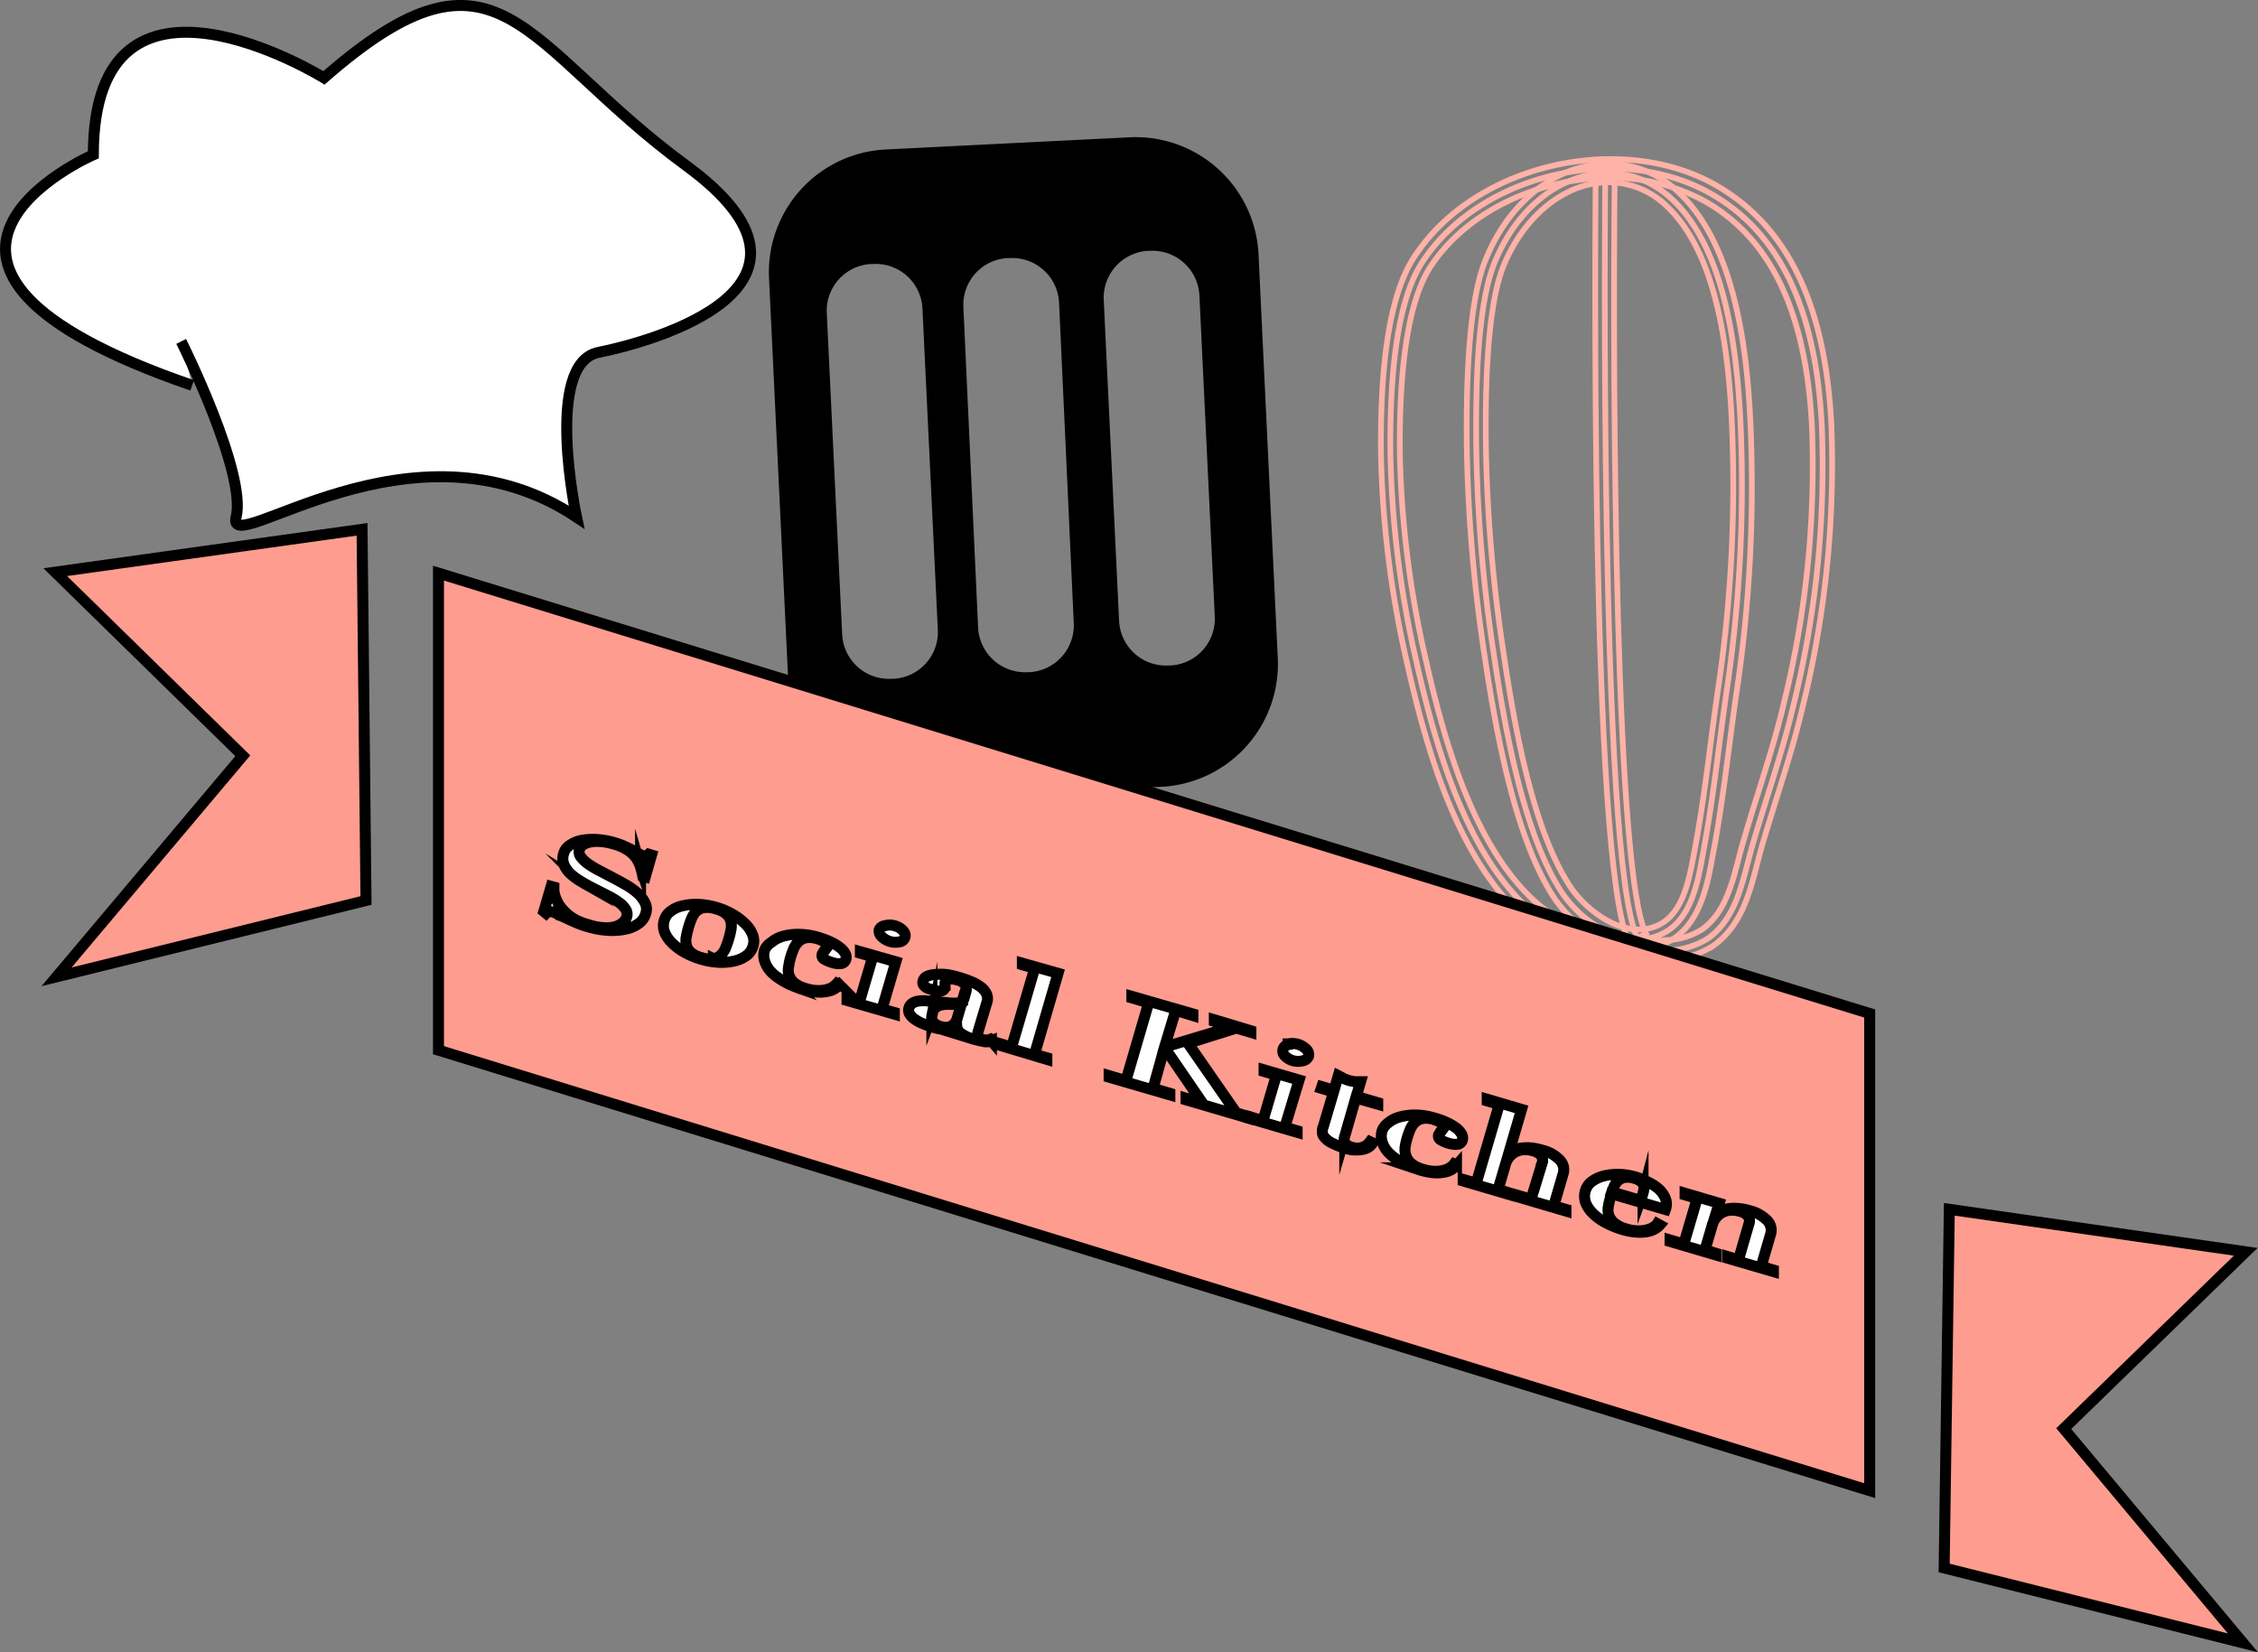 <svg xmlns="http://www.w3.org/2000/svg" viewBox="0 0 205.62 150.46"><rect x="0" y="0" width="205.62" height="150.46" fill="#808080" stroke="none"/><defs><style>.cls-1{fill:none;stroke:#feb2a8;stroke-width:0.52px;}.cls-1,.cls-2,.cls-3,.cls-4{stroke-miterlimit:10;}.cls-2,.cls-3,.cls-4{stroke:#000;}.cls-3{fill:#fe9c8f;}.cls-4{fill:#fff;}</style></defs><g id="Layer_2" data-name="Layer 2"><g id="Layer_1-2" data-name="Layer 1"><path class="cls-1" d="M138.66,82.25c-5.55-5.47-8.15-15.21-9.68-22a91.66,91.66,0,0,1-2.36-18.66c-.18-13.23,2.26-16.84,3.24-18.22,5.46-7.69,17.78-10.38,25.94-5.73,7.59,4.31,9.68,13,10.1,21.14a90.71,90.71,0,0,1-2.63,25.63c-1,4.25-2.46,8.33-3.67,12.51-.88,3-1.32,6.51-4,8.49a7.23,7.23,0,0,1-3.78,1.14C147,86.9,142.14,85.68,138.66,82.25Z"/><path class="cls-1" d="M150.58,87.46a17,17,0,0,1-12.52-4.59c-5.55-5.47-8.22-14.87-9.92-22.45a92.65,92.65,0,0,1-2.38-18.84c-.19-13.68,2.42-17.35,3.4-18.73,5.66-8,18.56-10.82,27.07-6,6.51,3.71,10,10.85,10.54,21.85a92.11,92.11,0,0,1-2.66,25.86c-.66,2.8-1.52,5.55-2.36,8.22-.44,1.42-.9,2.89-1.33,4.34L160,78.71c-.67,2.61-1.43,5.56-3.94,7.38a8.09,8.09,0,0,1-4.23,1.3C151.41,87.43,151,87.45,150.58,87.46ZM146.22,16.2c-6.07.12-12.27,2.89-15.66,7.65-.8,1.14-3.25,4.59-3.08,17.7A91.27,91.27,0,0,0,129.82,60c1.65,7.35,4.22,16.44,9.45,21.6h0c3,3,7.44,4.42,12.43,4a6.25,6.25,0,0,0,3.34-1c2-1.46,2.66-4,3.29-6.42.14-.55.28-1.09.44-1.62.43-1.47.89-3,1.34-4.38.82-2.63,1.68-5.36,2.32-8.09A90.22,90.22,0,0,0,165,38.81c-.54-10.36-3.7-17-9.67-20.44A17.67,17.67,0,0,0,146.22,16.2Z"/><path class="cls-1" d="M142.12,81.11c-3.44-5.39-5.11-14.94-6.1-21.6a140.12,140.12,0,0,1-1.58-18.26c-.21-12.93,1.26-16.45,1.85-17.78,3.29-7.48,10.83-10,15.87-5.42,4.68,4.28,6,12.81,6.35,20.75a126.61,126.61,0,0,1-1.21,23.67c-.74,5-1.24,9.94-2.15,14.87-.49,2.66-1,6.34-3.76,7.68C147.94,86.72,143.92,83.92,142.12,81.11Z"/><path class="cls-1" d="M149.29,86.4c-3.25.06-6.39-2.49-7.89-4.83C138,76.2,136.27,67,135.18,59.64a141.55,141.55,0,0,1-1.6-18.38c-.21-13.29,1.34-16.81,1.93-18.14,1.86-4.23,5.21-7.23,9-8a9.17,9.17,0,0,1,8.27,2.32c4,3.68,6.2,10.66,6.63,21.34a127.07,127.07,0,0,1-1.21,23.83c-.27,1.81-.51,3.65-.74,5.43-.41,3.11-.83,6.32-1.42,9.47l-.08.42c-.49,2.71-1.17,6.42-4.14,7.88A5.92,5.92,0,0,1,149.29,86.4Zm-3-69.8a8.07,8.07,0,0,0-1.45.17c-3.2.68-6.09,3.31-7.74,7-.49,1.12-2,4.51-1.78,17.42a139.91,139.91,0,0,0,1.58,18.16c1.07,7.22,2.72,16.16,6,21.25h0c1.5,2.35,5.13,5.11,8.17,3.62,2.21-1.09,2.77-4.18,3.22-6.66l.08-.42c.58-3.11,1-6.3,1.4-9.39.23-1.78.48-3.63.75-5.45a126.19,126.19,0,0,0,1.2-23.51c-.42-10.2-2.4-16.79-6.08-20.15A7.65,7.65,0,0,0,146.26,16.6Z"/><path class="cls-1" d="M146.18,15.6s-.64,63,2.95,69.84"/><path class="cls-1" d="M148.36,85.84c-3.64-6.94-3.07-67.67-3.05-70.25l1.73,0c-.22,21.72.09,64.18,2.85,69.43Z"/><path class="cls-2" d="M102.9,13,80.71,14.11a10.69,10.69,0,0,0-10.18,11.2L72.28,62A10.71,10.71,0,0,0,83.49,72.22l22.19-1.07A10.69,10.69,0,0,0,115.86,60l-1.75-36.72A10.71,10.71,0,0,0,102.9,13Zm-17,44.31a4.76,4.76,0,0,1-4.52,5h-.19a4.76,4.76,0,0,1-5-4.52l-1.4-29.25a4.76,4.76,0,0,1,4.52-5h.19a4.76,4.76,0,0,1,5,4.52Zm12.38-.6a4.78,4.78,0,0,1-4.52,5h-.19a4.78,4.78,0,0,1-5-4.52L87.23,28a4.76,4.76,0,0,1,4.52-5h.19a4.77,4.77,0,0,1,5,4.52Zm12.84-.61a4.76,4.76,0,0,1-4.52,5h-.19a4.77,4.77,0,0,1-5-4.52l-1.4-29.24a4.78,4.78,0,0,1,4.52-5h.19a4.78,4.78,0,0,1,5,4.52Z"/><polygon class="cls-3" points="170.26 135.74 170.26 92.29 39.93 52.19 39.93 95.63 170.26 135.74"/><polygon class="cls-3" points="204.25 149.6 177.04 142.78 177.51 110.12 204.5 113.99 187.93 130.09 204.25 149.6"/><polygon class="cls-3" points="5.15 88.95 33.33 82 32.97 48.2 5.03 52.1 22.11 68.82 5.15 88.95"/><path class="cls-4" d="M50.44,80.78c0,.09,0,.21,0,.36a3.06,3.06,0,0,0,.12.51,4.11,4.11,0,0,0,.26.59,2.55,2.55,0,0,0,.46.62,3.69,3.69,0,0,0,.63.58,5.55,5.55,0,0,0,.63.38c.21.1.41.18.6.25l.54.16a5.18,5.18,0,0,0,1.5.25,2.87,2.87,0,0,0,1-.15,1.69,1.69,0,0,0,.61-.39,1.13,1.13,0,0,0,.28-.45.82.82,0,0,0-.11-.71,2.33,2.33,0,0,0-.65-.64,6.87,6.87,0,0,0-1-.6l-1.2-.61c-.41-.2-.8-.42-1.18-.65a5.55,5.55,0,0,1-1-.73,2.5,2.5,0,0,1-.59-.86,1.51,1.51,0,0,1,0-1,1.28,1.28,0,0,1,.54-.71,2.79,2.79,0,0,1,1-.44,5.64,5.64,0,0,1,1.41-.1,7.34,7.34,0,0,1,1.66.29,6.39,6.39,0,0,1,.95.35c.26.12.5.23.69.34s.38.2.52.29a1.83,1.83,0,0,0,.43.2.69.69,0,0,0,.32,0,.63.63,0,0,0,.21-.13l.26.08-.57,2-.22-.06q-.09-.43-.21-.84a3.35,3.35,0,0,0-.39-.81,2.88,2.88,0,0,0-.75-.72,4.54,4.54,0,0,0-1.3-.57,5.33,5.33,0,0,0-1.21-.23,3.49,3.49,0,0,0-.94.05,1.7,1.7,0,0,0-.65.26.7.7,0,0,0-.32.41.73.73,0,0,0,.13.69,3,3,0,0,0,.68.64,8,8,0,0,0,1.06.63l1.24.65c.42.22.83.45,1.23.68a6,6,0,0,1,1,.74,2.85,2.85,0,0,1,.63.84,1.26,1.26,0,0,1,.05,1,1.6,1.6,0,0,1-.61.86,3,3,0,0,1-1.17.52,5.86,5.86,0,0,1-1.61.12,8.05,8.05,0,0,1-1.94-.35,8.49,8.49,0,0,1-1-.36c-.33-.14-.63-.27-.91-.41l-.75-.35a4.09,4.09,0,0,0-.49-.22,1,1,0,0,0-.34,0,.5.5,0,0,0-.24.14L49.52,83l.67-2.29Z"/><path class="cls-4" d="M66.79,83.3a5.57,5.57,0,0,1,1.14.89,2.79,2.79,0,0,1,.63,1,1.54,1.54,0,0,1,0,1A1.64,1.64,0,0,1,68,87a3,3,0,0,1-1.08.5,5.4,5.4,0,0,1-1.44.13,6.82,6.82,0,0,1-1.66-.29,7,7,0,0,1-1.55-.66,5,5,0,0,1-1.14-.88,2.77,2.77,0,0,1-.64-1,1.67,1.67,0,0,1,0-1,1.52,1.52,0,0,1,.57-.81,2.7,2.7,0,0,1,1.08-.5,5.42,5.42,0,0,1,1.44-.14,6.86,6.86,0,0,1,1.67.28A6.6,6.6,0,0,1,66.79,83.3Zm-1.83,4a1.25,1.25,0,0,0,.69-.34,1.89,1.89,0,0,0,.43-.65c.1-.26.2-.53.28-.81a8.15,8.15,0,0,0,.2-.82,2,2,0,0,0,0-.77,1.36,1.36,0,0,0-.4-.66,2.26,2.26,0,0,0-1-.49,2.36,2.36,0,0,0-1.07-.11,1.41,1.41,0,0,0-.69.34,2,2,0,0,0-.42.65,6.86,6.86,0,0,0-.28.8,8.34,8.34,0,0,0-.2.83,1.85,1.85,0,0,0,0,.78,1.34,1.34,0,0,0,.39.66,2.39,2.39,0,0,0,1,.49A2.33,2.33,0,0,0,65,87.32Z"/><path class="cls-4" d="M70.26,85.8a2.75,2.75,0,0,1,1-.53,4.9,4.9,0,0,1,1.45-.19,6.37,6.37,0,0,1,1.83.28,9.46,9.46,0,0,1,1.12.42,4.13,4.13,0,0,1,.82.5,1.79,1.79,0,0,1,.48.53.67.67,0,0,1,.07.53.52.52,0,0,1-.42.4,1.82,1.82,0,0,1-.85-.1,2.79,2.79,0,0,1-.68-.29.37.37,0,0,1-.21-.46.29.29,0,0,1,.08-.14l.15-.19.14-.19a.77.77,0,0,0,.09-.13c0-.14,0-.28-.2-.42a2.22,2.22,0,0,0-.69-.33,2.3,2.3,0,0,0-1-.1,1.42,1.42,0,0,0-.68.31,2,2,0,0,0-.45.61,7.62,7.62,0,0,0-.3.81,5.71,5.71,0,0,0-.18.82,1.7,1.7,0,0,0,0,.81,1.73,1.73,0,0,0,.47.73,2.88,2.88,0,0,0,1.07.53,3.8,3.8,0,0,0,1.2.19,2.87,2.87,0,0,0,.85-.13,1.7,1.7,0,0,0,.54-.28,1.66,1.66,0,0,0,.26-.24l.22.12a2.19,2.19,0,0,1-.38.33,1.87,1.87,0,0,1-.62.26,3.44,3.44,0,0,1-1,.08,5.42,5.42,0,0,1-1.36-.26c-.15,0-.35-.11-.6-.2a6.23,6.23,0,0,1-.82-.36,6.92,6.92,0,0,1-.85-.52,3.38,3.38,0,0,1-.74-.67,2.46,2.46,0,0,1-.44-.83,1.65,1.65,0,0,1,0-1A1.55,1.55,0,0,1,70.26,85.8Z"/><path class="cls-4" d="M81.58,87.58l-1.26,4.3,1.12.32,0,.15L77.13,91.1l0-.15,1.12.33,1.22-4.15-1.12-.33,0-.14Zm-1-3.28a1.51,1.51,0,0,1,.89,0,1.54,1.54,0,0,1,.77.46.58.58,0,0,1-.3,1,1.8,1.8,0,0,1-1.67-.49.67.67,0,0,1-.2-.62A.65.65,0,0,1,80.54,84.3Z"/><path class="cls-4" d="M89.52,94.83c-.3-.06-.58-.12-.84-.2a3.56,3.56,0,0,1-1.2-.55.92.92,0,0,1-.36-.67h0a1.36,1.36,0,0,1-.9.34,4.58,4.58,0,0,1-1.39-.25,7.06,7.06,0,0,1-.8-.29,3.51,3.51,0,0,1-.72-.39,1.53,1.53,0,0,1-.47-.48.67.67,0,0,1-.07-.55.74.74,0,0,1,.34-.45,1.46,1.46,0,0,1,.6-.19,3.12,3.12,0,0,1,.76,0l.86.07,1.17.11a3.43,3.43,0,0,0,.71,0,.81.81,0,0,0,.39-.13.51.51,0,0,0,.19-.29l.18-.63a.79.79,0,0,0-.06-.58,1.19,1.19,0,0,0-.75-.46,1.8,1.8,0,0,0-.7-.09.41.41,0,0,0-.4.32.75.75,0,0,0,0,.11c0,.06,0,.12,0,.18a1.37,1.37,0,0,0,0,.19A1,1,0,0,1,86,90a.27.27,0,0,1-.19.2.63.63,0,0,1-.31.05,1.48,1.48,0,0,1-.35-.05l-.29-.08-.34-.11a1,1,0,0,1-.28-.17.63.63,0,0,1-.18-.22.46.46,0,0,1,0-.31.64.64,0,0,1,.38-.41,2,2,0,0,1,.75-.16,4.74,4.74,0,0,1,1,0,7.12,7.12,0,0,1,1.07.24,10.14,10.14,0,0,1,1.18.41,3.8,3.8,0,0,1,.9.51,1.61,1.61,0,0,1,.51.64,1.07,1.07,0,0,1,0,.79L89.05,94a.67.67,0,0,0,0,.37c0,.12.17.21.42.28a1.09,1.09,0,0,0,.37.06,1.32,1.32,0,0,0,.32-.07l.12.14A1.15,1.15,0,0,1,89.52,94.83Zm-1.94-3.46a.35.35,0,0,1-.16.09,1.64,1.64,0,0,1-.37,0h-.68a2.52,2.52,0,0,0-.63.05,1.37,1.37,0,0,0-.51.21.92.92,0,0,0-.31.46q0,.14-.06.3a.89.89,0,0,0,0,.36.94.94,0,0,0,.25.36,1.37,1.37,0,0,0,.57.28,1.31,1.31,0,0,0,.44.07,1.22,1.22,0,0,0,.43-.08,1.07,1.07,0,0,0,.37-.27,1.21,1.21,0,0,0,.25-.48l.4-1.37Z"/><path class="cls-4" d="M96.35,88.63,94.21,96l1.12.32,0,.15L91,95.17l0-.15,1.12.33,2.1-7.17-1.12-.33,0-.14Z"/><path class="cls-4" d="M108.63,92.33l0,.15L107.06,92l-1,3.31.13,0,6.07-1.82-1.68-.49,0-.14,3.33,1,0,.15-1.33-.39L108.18,95l4.4,6.34,1,.3,0,.15L108,100.15l0-.15,1.5.44-3.37-4.92-.13,0L105,99.11l1.53.45,0,.14L101,98.09l0-.14,1.53.45,2.07-7.08-1.53-.45,0-.14Z"/><path class="cls-4" d="M118.3,98.35,117,102.64l1.12.33,0,.14-4.27-1.25.05-.14,1.11.33,1.22-4.15-1.12-.33,0-.15Zm-1-3.29a1.79,1.79,0,0,1,1.66.49.65.65,0,0,1,.2.62.66.66,0,0,1-.5.42,1.73,1.73,0,0,1-.9,0,1.61,1.61,0,0,1-.77-.46.59.59,0,0,1,.31-1Z"/><path class="cls-4" d="M122.35,98.2a3,3,0,0,0,.5.19,4,4,0,0,0,.52.11l.53,0-.39,1.34,1.95.57,0,.14-2-.57-1,3.47a1.07,1.07,0,0,0-.06.3.71.71,0,0,0,.06.28.59.59,0,0,0,.21.24,1.29,1.29,0,0,0,.44.2,1.74,1.74,0,0,0,.57.08,1.56,1.56,0,0,0,.45-.1,1.26,1.26,0,0,0,.36-.21,1.42,1.42,0,0,0,.27-.28l.24.11a1.16,1.16,0,0,1-.5.46,1.84,1.84,0,0,1-.65.17,3.33,3.33,0,0,1-.7,0c-.24,0-.47-.1-.68-.16a6.18,6.18,0,0,1-1.3-.52,2,2,0,0,1-.61-.52.69.69,0,0,1-.14-.48c0-.15,0-.28.08-.41l.94-3.18-1.12-.33.05-.15,1.11.33.39-1.33Z"/><path class="cls-4" d="M126.4,102.26a2.75,2.75,0,0,1,1-.53,5.24,5.24,0,0,1,1.45-.2,6.3,6.3,0,0,1,1.82.29,6.69,6.69,0,0,1,1.13.42,4.67,4.67,0,0,1,.82.49,1.81,1.81,0,0,1,.48.54.72.72,0,0,1,.07.53.52.52,0,0,1-.43.4,2.1,2.1,0,0,1-.84-.1,2.79,2.79,0,0,1-.68-.29.4.4,0,0,1-.22-.47.77.77,0,0,1,.09-.13l.15-.19.14-.19a.51.51,0,0,0,.09-.14c0-.13,0-.27-.2-.41a2.22,2.22,0,0,0-.69-.33,2.16,2.16,0,0,0-1-.1,1.42,1.42,0,0,0-.68.31,1.9,1.9,0,0,0-.45.61,7.62,7.62,0,0,0-.3.81,7,7,0,0,0-.19.82,1.84,1.84,0,0,0,.06.81,1.61,1.61,0,0,0,.47.72,2.74,2.74,0,0,0,1.07.54,3.8,3.8,0,0,0,1.2.19,2.87,2.87,0,0,0,.85-.13,1.93,1.93,0,0,0,.54-.28,1.25,1.25,0,0,0,.26-.25l.22.12a2.2,2.2,0,0,1-.38.34,1.84,1.84,0,0,1-.63.26,3.78,3.78,0,0,1-.95.08,5.81,5.81,0,0,1-1.36-.26l-.6-.2a7.92,7.92,0,0,1-.82-.36,6.92,6.92,0,0,1-.85-.52,3.65,3.65,0,0,1-.74-.67,2.3,2.3,0,0,1-.44-.83,1.73,1.73,0,0,1,0-1A1.55,1.55,0,0,1,126.4,102.26Z"/><path class="cls-4" d="M134.43,107.74l2.1-7.17-1.1-.32,0-.15,3.13.92-1.17,4h0l.31-.21a1.9,1.9,0,0,1,.58-.22,3.84,3.84,0,0,1,.9-.08,5.52,5.52,0,0,1,1.28.23,3.25,3.25,0,0,1,1.59.9,1.26,1.26,0,0,1,.29,1.25l-.85,2.92,1.11.32,0,.15-4.18-1.23,0-.14,1,.3,1-3.27a.74.74,0,0,0-.09-.72,1.34,1.34,0,0,0-.71-.42,2.45,2.45,0,0,0-.8-.11,2.06,2.06,0,0,0-.75.17,1.88,1.88,0,0,0-1,1.24l-.65,2.21,1,.31,0,.15-4.18-1.23,0-.14Z"/><path class="cls-4" d="M146.62,109.15a6.6,6.6,0,0,0-.17.77,1.63,1.63,0,0,0,.06.76,1.73,1.73,0,0,0,.49.69,3,3,0,0,0,1.11.54,3.75,3.75,0,0,0,1.17.17,2.9,2.9,0,0,0,.85-.14,1.66,1.66,0,0,0,.55-.27.74.74,0,0,0,.24-.24l.22.12a1.53,1.53,0,0,1-.4.33,2.18,2.18,0,0,1-.67.26,3.58,3.58,0,0,1-1,.06,5.34,5.34,0,0,1-1.29-.23,7.69,7.69,0,0,1-1.57-.64,4.65,4.65,0,0,1-1.17-.85,2.72,2.72,0,0,1-.66-1,1.76,1.76,0,0,1,0-1.09,1.59,1.59,0,0,1,.55-.78,3.21,3.21,0,0,1,1.05-.51,5,5,0,0,1,1.39-.16,5.62,5.62,0,0,1,1.58.24,6.09,6.09,0,0,1,1.13.46,4.21,4.21,0,0,1,1,.66,2.35,2.35,0,0,1,.58.84,1.46,1.46,0,0,1,0,1l-4.92-1.44Zm3-.52a1.42,1.42,0,0,0,.07-.28.94.94,0,0,0,0-.37.74.74,0,0,0-.24-.37,1.54,1.54,0,0,0-.59-.3,2,2,0,0,0-.93-.09,1.23,1.23,0,0,0-.58.29,1.46,1.46,0,0,0-.35.49c-.08.19-.16.37-.22.54l2.66.78Z"/><path class="cls-4" d="M153.33,113.28l1.22-4.15-1.1-.32,0-.15,3.1.91-.31,1h0a2.39,2.39,0,0,1,.31-.22,2.13,2.13,0,0,1,.6-.24,3.45,3.45,0,0,1,.91-.08,5,5,0,0,1,1.29.22,3.33,3.33,0,0,1,1.59.9,1.25,1.25,0,0,1,.29,1.25l-.85,2.92,1.11.33,0,.14-4.18-1.22,0-.15,1,.3.95-3.27a.74.74,0,0,0-.09-.72,1.34,1.34,0,0,0-.71-.42,2.45,2.45,0,0,0-.8-.11,2.06,2.06,0,0,0-.75.17,1.88,1.88,0,0,0-1,1.24l-.65,2.21,1,.31,0,.15-4.18-1.23,0-.14Z"/><path class="cls-4" d="M16.5,31.09s6,12,5,16,16-10,31,0c0,0-3-14,2-15s23-6,8-17-17-22-33-8c0,0-21-13-21,7,0,0-23,10,9,21"/></g></g></svg>